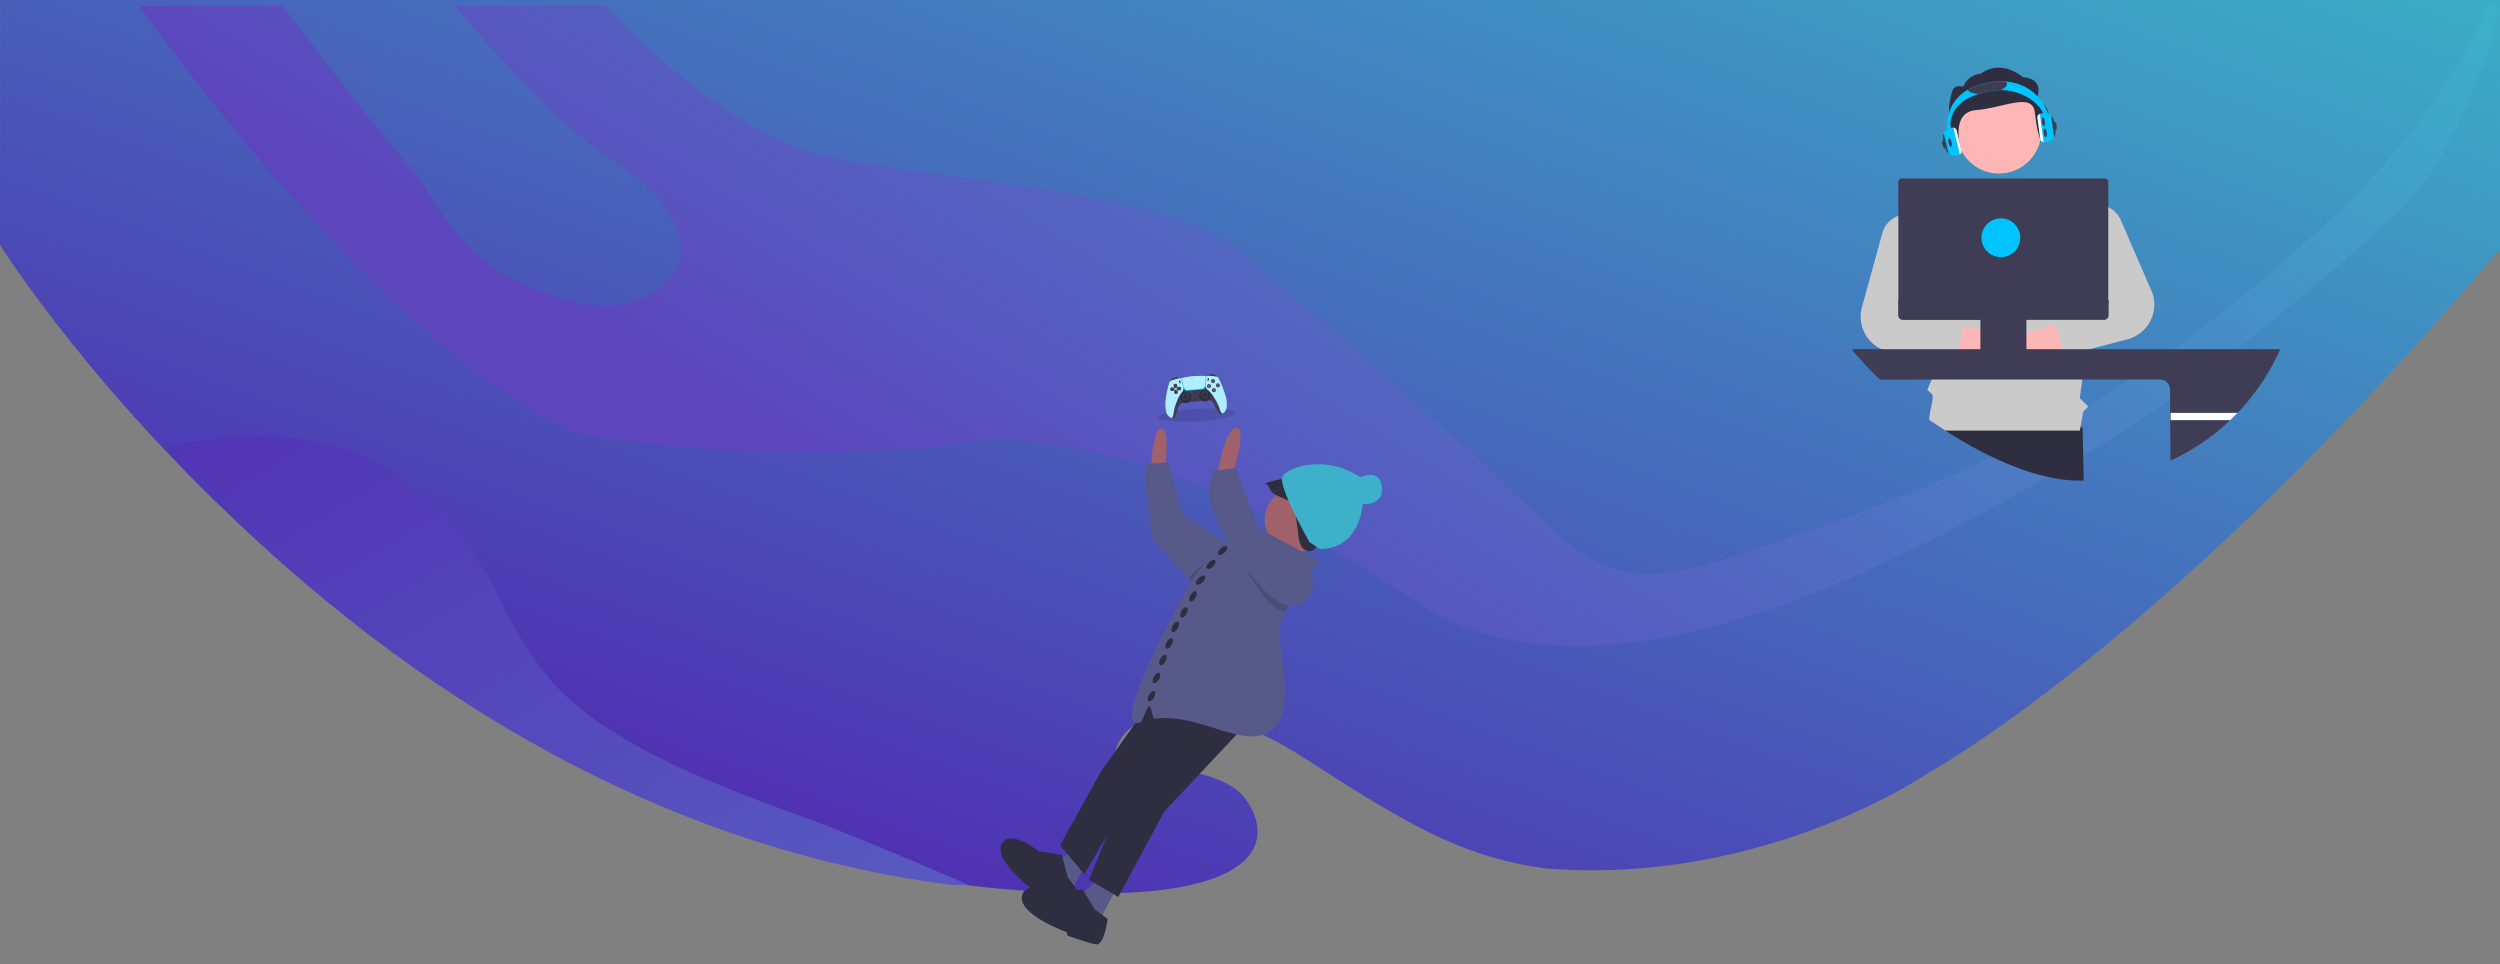 <svg xmlns="http://www.w3.org/2000/svg" xmlns:xlink="http://www.w3.org/1999/xlink" width="1600.073" height="617.3" viewBox="0 0 1600.073 617.3">
  <rect x="0" y="0" width="1600.073" height="617.3" fill="#808080" stroke="none"/>
  <defs>
    <linearGradient id="linear-gradient" x1="1" x2="0.15" y2="0.812" gradientUnits="objectBoundingBox">
      <stop offset="0" stop-color="#3baec6"/>
      <stop offset="1" stop-color="#502cb1"/>
    </linearGradient>
    <linearGradient id="linear-gradient-2" x1="1.017" y1="0.869" x2="-0.107" y2="-0.267" gradientUnits="objectBoundingBox">
      <stop offset="0" stop-color="#5758c0"/>
      <stop offset="1" stop-color="#502cb1"/>
    </linearGradient>
    <linearGradient id="linear-gradient-3" x1="0.992" x2="0.163" y2="0.421" gradientUnits="objectBoundingBox">
      <stop offset="0" stop-color="#3cb1c9"/>
      <stop offset="1" stop-color="#5d45be"/>
    </linearGradient>
  </defs>
  <g id="Group_41" data-name="Group 41" transform="translate(0.047)">
    <g id="Group_19" data-name="Group 19">
      <g id="Group_3" data-name="Group 3" transform="translate(-1 0.224)">
        <path id="Path_2" data-name="Path 2" d="M2553.017,1739l-.064,156.768s249.522,399.436,679.525,414.543c87.05,3.647,119.385-13.231,124.52-32.738,2.443-9.272-.765-19.317-7.478-28.021-4.563-5.918-12.542-10.22-21.329-13.231-12.755-4.372-27.051-5.624-32.476-4.51-43.489,17.974-30.912-22.967-15.592-28.953s43.662-12.207,76.874,5.008c19.7,5.81,62.818,40.275,111.162,64.164,24.3,12.009,50,19.9,74.769,22.849,140.629,10.955,244.987-61.66,244.987-61.66s151.639-82.631,365.11-334.883V1739Z" transform="translate(-2552 -1739.224)" fill="url(#linear-gradient)"/>
        <path id="Intersection_1" data-name="Intersection 1" d="M501.718,287.35C273.159,258.677,101.762,119.637,0,11.043L.417,6.929S98.751-21.008,158.645,35.31,202.3,102.628,241.5,152.827s141.449,81.78,179.889,96.754,90.646,37.769,90.646,37.769Z" transform="translate(109.078 278.864)" fill="url(#linear-gradient-2)"/>
        <path id="Path_3" data-name="Path 3" d="M3733.112,776.838S3888.647,999.43,4016.9,1051.279c141.893,23.243,261.047,3.576,261.047,3.576s107.328-8.939,270.141,101.91c120.48,82.028,318.189-22.944,458.569-110.16,49.224-30.583,166.968-128.593,184.013-150.6,32.353-41.761,46.895-92.179,51.116-114.259,1.834-9.591-5.638-4.017-5.638-4.017s-21.879,54.483-78.552,113.62-128.312,109.93-148.141,122.931c-52.788,34.613-115.5,65.478-183.228,89.618-117.577,41.91-142,54.524-197.066,0s-141.383-126.34-189.2-168.454-202-47.218-269.34-62.958-138.255-95.653-138.255-95.653h-97.324s61.851,75.092,97.324,95.653c22.845,13.241,65.489,51.849,38.6,80.368-20.41,21.542-53.054,20.179-94.994.981s-54.574-58.33-72.766-77.773-78.223-99.229-78.223-99.229Z" transform="translate(-3643 -773.224)" fill="url(#linear-gradient-3)"/>
      </g>
      <g id="undraw_snow_games_ohkc_1_" data-name="undraw_snow_games_ohkc (1)" transform="matrix(0.883, 0.469, -0.469, 0.883, 764.944, 203.488)">
        <g id="Group_5" data-name="Group 5">
          <path id="Path_179" data-name="Path 179" d="M12.393.183l6.94,18.149L0,24.051.368,0Z" transform="translate(90.516 335.775) rotate(21)" fill="#575a89"/>
          <path id="Path_180" data-name="Path 180" d="M0,6.737,19.23,86.42l18.469,50.8,24.052.368L39.9,72.3,31.377,0Z" transform="translate(95.903 197.18) rotate(21)" fill="#2f2e41"/>
          <path id="Path_181" data-name="Path 181" d="M54.7,7.343s7.322,15.586,2.385,17.72-18.348,5-18.348,5L36.9,28.515S5.913,35.461.725,24.812,19.889,9.5,19.889,9.5L31.019,0,44.387,6.527Z" transform="translate(56.784 332.479) rotate(21)" fill="#2f2e41"/>
          <path id="Path_182" data-name="Path 182" d="M12.394.184l6.939,18.149L0,24.052.368,0Z" transform="translate(115.299 341.837) rotate(21)" fill="#575a89"/>
          <path id="Path_183" data-name="Path 183" d="M37.569,0l7.1,70.483,21.966,58.073-20.554,6.9L14.548,73.631,0,2.44Z" transform="translate(114.233 206.578) rotate(21)" fill="#2f2e41"/>
          <path id="Path_184" data-name="Path 184" d="M48.48.26s11.475,12.839,7.355,16.3S39.685,26.6,39.685,26.6l-2.207-.957s-27.7,15.52-35.719,6.8S15.739,12.285,15.739,12.285L23.687,0,38.364,2.43Z" transform="translate(85.81 348.475) rotate(21)" fill="#2f2e41"/>
          <g id="Group_6" data-name="Group 6" transform="translate(0 44.293) rotate(-17)">
            <ellipse id="Ellipse_114" data-name="Ellipse 114" cx="20.446" cy="20.446" rx="20.446" ry="20.446" transform="translate(80.83 51.778)" fill="#a0616a"/>
            <path id="Path_174" data-name="Path 174" d="M20.361.065C13.076.521,6.317,3.9,0,7.556a2.637,2.637,0,0,1,3.183.628c.843.817,1.373,1.908,2.184,2.757,1.508,1.577,3.769,2.123,5.9,2.6l9.926,2.208L30.4,17.795a18.719,18.719,0,0,0,7.05.648c2.343-.386,4.663-1.9,5.275-4.193.851-3.188-5.487-7.932-7.811-9.852A21.1,21.1,0,0,0,20.361.065Z" transform="translate(76.106 46.088)" fill="#2f2e41"/>
            <path id="Path_175" data-name="Path 175" d="M18.224,13.324C13.933,7.3,7.235,3.379.516,0c1.13.447,1.418,1.912,1.114,3.1S.606,5.367.257,6.547c-.648,2.194.052,4.454.749,6.56l3.246,9.814,3.011,9.1a17.855,17.855,0,0,0,3.152,6.449,6.552,6.552,0,0,0,6.658,2.177c3.382-1.071,4.374-9.226,4.9-12.318a20.478,20.478,0,0,0-3.751-15.009Z" transform="translate(96.945 49.558)" fill="#2f2e41"/>
            <path id="Path_176" data-name="Path 176" d="M10.241,25.3S9.038-1.163,3.025.04,1.822,27.7,1.822,27.7Z" transform="translate(2.036 31.291)" fill="#a0616a"/>
            <path id="Path_177" data-name="Path 177" d="M13.477,50.519,40.5,70.09l7.86,5.688L68.8,46.909l-12.76-5.03L29.113,31.273,13.477,0,.253,3.61C-2.159,9.623,13.477,50.519,13.477,50.519Z" transform="translate(0 51.774)" fill="#575a89"/>
            <path id="Path_178" data-name="Path 178" d="M9.7,29S13.305-2.273,6.089.132.075,32.605.075,32.605Z" transform="translate(45.877 21.578)" fill="#a0616a"/>
            <path id="Path_185" data-name="Path 185" d="M0,24.192l7.86,5.688L28.3,1.011,22.615,0c-.316.52-5.243.39-5.568.928C11.08,10.7,2.477,18.959,0,24.192Z" transform="translate(40.499 97.671)" opacity="0.15"/>
            <path id="Path_186" data-name="Path 186" d="M6.715,138.972c1.392-.9,1.717-10.313,3.712-11.136,1.013-.417,3.491,7.727,4.639,7.33,29.82-10.318,66.882,12.628,78.046-12.07,7.506-16.605-10.564-49.629-10.564-61.656A35.337,35.337,0,0,1,84.2,52.43c2.274-7.962,6.505-17.984,9.92-25.547,2.923-6.477,5.262-11.145,5.262-11.145S64.314,5.317,53.076,1.29C51.647.779,50.607.371,50.069.1c-2.153-1.076-7.684,6.533-13.353,15.8-6.978,11.423-14.179,25.38-15.506,28.7C18.806,50.62-13.729,152.205,6.715,138.972Z" transform="translate(21.137 79.334)" fill="#575a89"/>
            <path id="Path_187" data-name="Path 187" d="M0,13.73C13.019,29.4,27.032,48.139,39.1,51.684a20.03,20.03,0,0,0,4.055.78c2.274-7.962,6.505-17.984,9.92-25.547a16.406,16.406,0,0,0-4.909-3.684L15.544,7.179,12.027,1.324C10.6.813,9.559.4,9.02.136,6.867-.941,5.67,4.46,0,13.73Z" transform="translate(62.186 79.301)" opacity="0.15"/>
            <path id="Path_188" data-name="Path 188" d="M68,50.928c8.909,4.386,12.155,15.783,6.383,23.864-3,4.193-7.787,6.843-15.454,4.588C38.487,73.366,0,30.068,0,16.838V4.811L14.433,0,35.387,34.871Z" transform="translate(42.344 46.967)" fill="#575a89"/>
            <ellipse id="Ellipse_115" data-name="Ellipse 115" cx="1.856" cy="3.712" rx="1.856" ry="3.712" transform="translate(57.829 104.553) rotate(-144.485)" fill="#2f2e41"/>
            <ellipse id="Ellipse_116" data-name="Ellipse 116" cx="1.856" cy="3.712" rx="1.856" ry="3.712" transform="translate(52.261 114.761) rotate(-144.485)" fill="#2f2e41"/>
            <ellipse id="Ellipse_117" data-name="Ellipse 117" cx="1.856" cy="3.712" rx="1.856" ry="3.712" transform="translate(47.621 125.896) rotate(-144.485)" fill="#2f2e41"/>
            <ellipse id="Ellipse_118" data-name="Ellipse 118" cx="1.856" cy="3.712" rx="1.856" ry="3.712" transform="translate(46.037 137.042) rotate(-161.133)" fill="#2f2e41"/>
            <ellipse id="Ellipse_119" data-name="Ellipse 119" cx="1.856" cy="3.712" rx="1.856" ry="3.712" transform="translate(42.325 148.178) rotate(-161.133)" fill="#2f2e41"/>
            <ellipse id="Ellipse_120" data-name="Ellipse 120" cx="1.856" cy="3.712" rx="1.856" ry="3.712" transform="translate(38.613 158.385) rotate(-161.133)" fill="#2f2e41"/>
            <ellipse id="Ellipse_121" data-name="Ellipse 121" cx="1.856" cy="3.712" rx="1.856" ry="3.712" transform="translate(36.757 169.521) rotate(-161.133)" fill="#2f2e41"/>
            <ellipse id="Ellipse_122" data-name="Ellipse 122" cx="1.856" cy="3.712" rx="1.856" ry="3.712" transform="translate(34.9 180.657) rotate(-161.133)" fill="#2f2e41"/>
            <ellipse id="Ellipse_123" data-name="Ellipse 123" cx="1.856" cy="3.712" rx="1.856" ry="3.712" transform="translate(33.044 192.72) rotate(-161.133)" fill="#2f2e41"/>
            <ellipse id="Ellipse_124" data-name="Ellipse 124" cx="1.856" cy="3.712" rx="1.856" ry="3.712" transform="translate(32.117 204.784) rotate(-161.133)" fill="#2f2e41"/>
            <path id="Path_189" data-name="Path 189" d="M25.035,50.839S-2.437,18.814.175,12.6,24.293-6.5,49.142,3.952c0,0,10.915-8.569,14.712,3.263s-10,13.341-10,13.341,4.261,28.112-21.366,33.418Z" transform="translate(86.98 33.73)" fill="#3cb1c9"/>
            <ellipse id="Ellipse_219" data-name="Ellipse 219" cx="25" cy="4" rx="25" ry="4" transform="translate(0.654 20.686) rotate(-14)" fill="rgba(0,0,0,0.11)"/>
            <g id="Game_controller" data-name="Game controller" transform="translate(-0.011 -0.421) rotate(-16)">
              <path id="Path_209" data-name="Path 209" d="M0,.033.015,0H.009Z" transform="translate(41.549 12.974)" fill="#2f2e41"/>
              <g id="Group_7" data-name="Group 7" transform="translate(0 0)">
                <path id="Path_207" data-name="Path 207" d="M.011,2.107a.456.456,0,0,1,.426-.555L.9,0l.54.647L.918,2.021a.459.459,0,0,1-.907.085Z" transform="translate(36.623 11.728)" fill="#ffb6b6"/>
                <path id="Path_219" data-name="Path 219" d="M.046,2.162a4,4,0,0,0,2-2.117c.037-.092.179-.03.141.063A4.158,4.158,0,0,1,.1,2.307C.011,2.349-.044,2.2.046,2.162Z" transform="translate(5.954 3.644)" fill="#fff"/>
                <path id="Path_229" data-name="Path 229" d="M.046,2.162a4,4,0,0,0,2-2.117c.037-.092.179-.03.141.063A4.158,4.158,0,0,1,.1,2.307C.011,2.349-.044,2.2.046,2.162Z" transform="translate(30.252 0.141)" fill="#fff"/>
                <path id="Path_231" data-name="Path 231" d="M0,19.44l.534.413,2.075.36,2.307-5.734s1.413-4.419,5.368-3.515L23,10.738s3.9-.4,4.549,1.441c.122.349,3.419,8.052,3.419,8.052l2.311-.326L33,13.338,27.51.6,17.969,0,8.137.681Z" transform="translate(2.911 5.716)" fill="#3f3d56"/>
                <circle id="Ellipse_135" data-name="Ellipse 135" cx="3.673" cy="3.673" r="3.673" transform="translate(9.805 9.73)" fill="#2f2e41"/>
                <circle id="Ellipse_136" data-name="Ellipse 136" cx="3.673" cy="3.673" r="3.673" transform="translate(22.123 9.73)" fill="#2f2e41"/>
                <path id="Path_232" data-name="Path 232" d="M0,.938l1.512-.3S12.9-.983,20.095.938l-.544,1.526L.509,2.351Z" transform="translate(9.183 0.429)" fill="#e6e6e6"/>
                <path id="Path_233" data-name="Path 233" d="M13.148,8.728H3.485A2.443,2.443,0,0,1,1.074,6.8L.017,1.507A.847.847,0,0,1,.163.839.9.9,0,0,1,.782.475a59.609,59.609,0,0,1,15,0,.887.887,0,0,1,.61.359.848.848,0,0,1,.151.659l-.976,5.273A2.436,2.436,0,0,1,13.148,8.728Z" transform="translate(11.387 0.522)" fill="#00c4ff"/>
                <path id="Path_234" data-name="Path 234" d="M0,2.228l.042-.757A.731.731,0,0,1,.389.888,6.1,6.1,0,0,1,4.746.122a.733.733,0,0,1,.577.613l.056.394Z" transform="translate(4.885 0.001)" fill="#3f3d56"/>
                <path id="Path_235" data-name="Path 235" d="M5.379,2.228,0,1.13.09.5A.378.378,0,0,1,.373.182,6.062,6.062,0,0,1,5.16,1a.382.382,0,0,1,.167.294Z" transform="translate(29.123 0)" fill="#3f3d56"/>
                <path id="Path_236" data-name="Path 236" d="M3.177,24.762a.678.678,0,0,1-.367-.1A5.967,5.967,0,0,1,.144,20.08a21.134,21.134,0,0,1,.337-6.771A61.527,61.527,0,0,1,3.947,1.995a1.66,1.66,0,0,1,1.134-.977A41.227,41.227,0,0,1,10.031,0a1.883,1.883,0,0,1,1.494.918l0,.007L12.376,4.6v.053a4.328,4.328,0,0,1-.254,3.408,3.5,3.5,0,0,1-.937,1.111A18.809,18.809,0,0,0,7.675,14.46a30.425,30.425,0,0,0-2.758,7.214C4.505,23.859,3.9,24.527,3.469,24.7A.769.769,0,0,1,3.177,24.762Z" transform="translate(0 0.887)" fill="#aeeeff"/>
                <path id="Path_237" data-name="Path 237" d="M12.367,8.49H3.279A2.194,2.194,0,0,1,1.158,6.578L.016,1.466a.848.848,0,0,1,.721-1,54.231,54.231,0,0,1,14.107,0,.847.847,0,0,1,.717.991L14.493,6.578A2.162,2.162,0,0,1,12.367,8.49Z" transform="translate(11.864 0.308)" fill="#aeeeff"/>
                <path id="Path_238" data-name="Path 238" d="M9.424,24.762a.768.768,0,0,1-.292-.059c-.433-.176-1.037-.845-1.448-3.029A30.425,30.425,0,0,0,4.926,14.46a18.8,18.8,0,0,0-3.51-5.284A3.5,3.5,0,0,1,.48,8.066,4.328,4.328,0,0,1,.225,4.658V4.6L1.075.922l0,0A1.883,1.883,0,0,1,2.57,0,41.234,41.234,0,0,1,7.52,1.018a1.66,1.66,0,0,1,1.134.977h0a61.524,61.524,0,0,1,3.466,11.314,21.13,21.13,0,0,1,.337,6.771A5.967,5.967,0,0,1,9.789,24.66.674.674,0,0,1,9.424,24.762Z" transform="translate(26.785 0.887)" fill="#aeeeff"/>
                <circle id="Ellipse_137" data-name="Ellipse 137" cx="2.204" cy="2.204" r="2.204" transform="translate(11.274 10.578)" fill="#3f3d56"/>
                <circle id="Ellipse_138" data-name="Ellipse 138" cx="1.469" cy="1.469" r="1.469" transform="translate(12.009 11.312)" fill="#2f2e41"/>
                <circle id="Ellipse_139" data-name="Ellipse 139" cx="2.204" cy="2.204" r="2.204" transform="translate(23.592 10.578)" fill="#3f3d56"/>
                <circle id="Ellipse_140" data-name="Ellipse 140" cx="1.469" cy="1.469" r="1.469" transform="translate(24.327 11.312)" fill="#2f2e41"/>
                <circle id="Ellipse_141" data-name="Ellipse 141" cx="0.17" cy="0.17" r="0.17" transform="translate(18.111 9.787)" fill="#2f2e41"/>
                <circle id="Ellipse_142" data-name="Ellipse 142" cx="0.17" cy="0.17" r="0.17" transform="translate(18.846 9.787)" fill="#2f2e41"/>
                <circle id="Ellipse_143" data-name="Ellipse 143" cx="0.17" cy="0.17" r="0.17" transform="translate(18.507 10.408)" fill="#2f2e41"/>
                <circle id="Ellipse_144" data-name="Ellipse 144" cx="0.17" cy="0.17" r="0.17" transform="translate(19.185 10.408)" fill="#2f2e41"/>
                <circle id="Ellipse_145" data-name="Ellipse 145" cx="0.17" cy="0.17" r="0.17" transform="translate(19.863 10.408)" fill="#2f2e41"/>
                <circle id="Ellipse_146" data-name="Ellipse 146" cx="0.17" cy="0.17" r="0.17" transform="translate(20.541 10.408)" fill="#2f2e41"/>
                <circle id="Ellipse_147" data-name="Ellipse 147" cx="0.17" cy="0.17" r="0.17" transform="translate(19.58 9.787)" fill="#2f2e41"/>
                <circle id="Ellipse_148" data-name="Ellipse 148" cx="0.17" cy="0.17" r="0.17" transform="translate(20.315 9.787)" fill="#2f2e41"/>
                <circle id="Ellipse_149" data-name="Ellipse 149" cx="0.17" cy="0.17" r="0.17" transform="translate(21.049 9.787)" fill="#2f2e41"/>
                <path id="Path_239" data-name="Path 239" d="M1.723.509H.254A.254.254,0,1,1,.254,0H1.723a.254.254,0,0,1,0,.509Z" transform="translate(18.704 14.674)" fill="#2f2e41"/>
                <path id="Path_240" data-name="Path 240" d="M.646,1.8a.422.422,0,0,1-.409-.325L.011.518A.421.421,0,1,1,.832.325l.225.956A.422.422,0,0,1,.646,1.8Z" transform="translate(10.054 2.33)" fill="#3f3d56"/>
                <path id="Path_241" data-name="Path 241" d="M.422,1.8a.422.422,0,0,1-.411-.518L.236.325a.421.421,0,1,1,.82.193l-.225.957A.422.422,0,0,1,.422,1.8Z" transform="translate(28.321 2.274)" fill="#3f3d56"/>
                <path id="Path_242" data-name="Path 242" d="M1.149,2.789a.675.675,0,0,1-.388-.122L.288,2.335A.676.676,0,0,1,0,1.782V.768A.769.769,0,0,1,.768,0h.724A.769.769,0,0,1,2.26.768V1.792a.678.678,0,0,1-.275.544l-.436.321A.675.675,0,0,1,1.149,2.789Z" transform="translate(6.443 4.164)" fill="#3f3d56"/>
                <path id="Path_243" data-name="Path 243" d="M1.492,2.789H.768A.769.769,0,0,1,0,2.021V1.007A.676.676,0,0,1,.288.453L.761.122a.675.675,0,0,1,.788.01l.436.321A.678.678,0,0,1,2.26,1V2.021A.769.769,0,0,1,1.492,2.789Z" transform="translate(6.443 7.874)" fill="#3f3d56"/>
                <path id="Path_244" data-name="Path 244" d="M2.021,2.26H1.007a.676.676,0,0,1-.554-.288L.122,1.5A.675.675,0,0,1,.132.711L.453.275A.678.678,0,0,1,1,0H2.021a.769.769,0,0,1,.768.768v.724A.769.769,0,0,1,2.021,2.26Z" transform="translate(8.174 6.283)" fill="#3f3d56"/>
                <path id="Path_245" data-name="Path 245" d="M1.782,2.26H.768A.769.769,0,0,1,0,1.492V.768A.769.769,0,0,1,.768,0H1.792a.678.678,0,0,1,.544.275l.321.436a.675.675,0,0,1,.01.788l-.331.473A.676.676,0,0,1,1.782,2.26Z" transform="translate(4.126 6.283)" fill="#3f3d56"/>
                <circle id="Ellipse_150" data-name="Ellipse 150" cx="1.3" cy="1.3" r="1.3" transform="translate(30.542 3.232)" fill="#3f3d56"/>
                <circle id="Ellipse_151" data-name="Ellipse 151" cx="1.3" cy="1.3" r="1.3" transform="translate(33.424 6.227)" fill="#3f3d56"/>
                <circle id="Ellipse_152" data-name="Ellipse 152" cx="1.3" cy="1.3" r="1.3" transform="translate(30.542 9.052)" fill="#3f3d56"/>
                <circle id="Ellipse_153" data-name="Ellipse 153" cx="1.3" cy="1.3" r="1.3" transform="translate(27.66 6.17)" fill="#3f3d56"/>
                <path id="Path_246" data-name="Path 246" d="M.848,1.7A.848.848,0,1,1,1.7.848.848.848,0,0,1,.848,1.7Zm0-1.582a.735.735,0,1,0,.735.735A.735.735,0,0,0,.848.113Z" transform="translate(33.876 6.679)" fill="#e6e6e6"/>
                <path id="Path_247" data-name="Path 247" d="M1.7,1.487,0,1.463.872,0ZM.2,1.353l1.312.019L.869.226Z" transform="translate(31.046 3.675)" fill="#e6e6e6"/>
                <path id="Path_248" data-name="Path 248" d="M1.356,1.356H0V0H1.356ZM.113,1.243h1.13V.113H.113Z" transform="translate(28.282 6.792)" fill="#e6e6e6"/>
                <path id="Path_249" data-name="Path 249" d="M1.4,1.247.781.627,1.329.08,1.249,0,.7.547.153,0,.073.08.621.627,0,1.247l.08.08L.7.707l.621.62Z" transform="translate(31.141 9.688)" fill="#e6e6e6"/>
              </g>
            </g>
          </g>
        </g>
      </g>
    </g>
    <g id="undraw_Developer_activity_re_39tg" transform="translate(1140.135 -30.773)">
      <path id="Path_269" data-name="Path 269" d="M448.6,732.963q-1.576.036-3.163.036c-25.145,0-56.771-13.431-85.472-32.023q-3.562-2.307-7.06-4.721l2.046-12.448,61.924-8.222,31.079,23.765Z" transform="translate(-255.176 -394.624)" fill="#2f2e41"/>
      <path id="Path_272" data-name="Path 272" d="M586.824,335.535H578a1.031,1.031,0,0,0-1.031,1.031v8.824A1.029,1.029,0,0,0,578,346.421h8.824a1.031,1.031,0,0,0,1.031-1.031v-8.824A1.034,1.034,0,0,0,586.824,335.535Z" transform="translate(-390.415 -189.376)" fill="#e6e6e6"/>
      <path id="Path_273" data-name="Path 273" d="M587.839,374.333a1.037,1.037,0,0,0-1.015-.848H578a1.031,1.031,0,0,0-1.031,1.031v8.824A1.029,1.029,0,0,0,578,384.371h8.824a1.031,1.031,0,0,0,1.031-1.031v-8.824A.913.913,0,0,0,587.839,374.333Z" transform="translate(-390.415 -212.282)" fill="#e6e6e6"/>
      <path id="Path_274" data-name="Path 274" d="M587.224,411.514a1.044,1.044,0,0,0-.4-.079H578a1.029,1.029,0,0,0-1.031,1.031v8.824A1.026,1.026,0,0,0,578,422.321h8.824a1.031,1.031,0,0,0,1.031-1.031v-8.824a1.037,1.037,0,0,0-.63-.951Z" transform="translate(-390.415 -235.188)" fill="#e6e6e6"/>
      <path id="Path_279" data-name="Path 279" d="M633.584,411.435H624.76a1.029,1.029,0,0,0-1.031,1.031v8.824a1.029,1.029,0,0,0,1.031,1.031h8.824a1.031,1.031,0,0,0,1.031-1.031v-8.824A1.031,1.031,0,0,0,633.584,411.435Z" transform="translate(-418.638 -235.188)" fill="#e6e6e6"/>
      <path id="Path_320" data-name="Path 320" d="M335.721,660.009h-.246l.21-.028Z" transform="translate(-175.387 -353.656)" fill="#2f2e41"/>
      <circle id="ab6171fa-7d69-4734-b81c-8dff60f9761b" cx="27.084" cy="27.084" r="27.084" transform="translate(112.128 87.672)" fill="#ffb6b6"/>
      <path id="bf427902-b9bf-4946-b5d7-5c1c7e04535e" d="M432.523,174.484s7.084-13.542-8.5-14.773c0,0-13.286-12.052-26.828-2.2,0,0-7.387,0-11.426,8.359,0,0-5.81-2.2-7.086,3.693,0,0-4.251,12.311,0,23.391s5.663,12.311,5.663,12.311-6.985-23.229,10.017-24.461,36.029-11.857,37.446,1.685,3.549,16.879,3.549,16.879S448.817,180.024,432.523,174.484Z" transform="translate(-269.593 -79.585)" fill="#2f2e41"/>
      <path id="Path_321" data-name="Path 321" d="M455.468,379.01l-.087.46-.979,5.169L447.635,420.4l-.4,2.105-.84,4.452-1.15,6.073L442.7,446.484l-.729,3.857-.274,1.447-.1.507-.757,3.992-.23,1.205-1.847,13.688-1.613,11.928,5.4,5.4-3.219,3.219-2.113,12.1,0,.028H350.988q-5.233-3.389-10.315-6.989l.71-5.312s2.442-9.486,1.415-10.62-3.267-3.159-3.267-3.159l2.827-6.6.392-.916-.658-13.649-.016-.329-.218-4.5-.028-.579-.044-.868-.836-17.316-.016-.285-.254-5.249-.238-4.991-.1-2.105-1.019-21.062-.69-14.3-.6-12.452,2.422-.821,25.906-8.8L377.088,349l22.334.166,10.933.083L428.6,366.174l4.151,1.982.032.016,2.977,1.423,7.548,3.6,7.98,3.814,4.095,1.954Z" transform="translate(-246.195 -197.506)" fill="#cacaca"/>
      <path id="Path_322" data-name="Path 322" d="M354.979,589.181a12.006,12.006,0,0,1-16.12-8.892L296.617,574.3,311.3,557.686l37.862,8.238a12.071,12.071,0,0,1,5.815,23.258Z" transform="translate(-221.2 -323.462)" fill="#ffb6b6"/>
      <path id="Path_323" data-name="Path 323" d="M298.521,457.723a5.36,5.36,0,0,0-3.128-1.931l-17.331-3.6-1.78-.369a7.505,7.505,0,0,1-4.967-3.6,7.6,7.6,0,0,1-.971-3.132,7.49,7.49,0,0,1,.353-2.965l6.006-18.1,3.9-11.742a16.568,16.568,0,0,0,.829-4.38,17.184,17.184,0,0,0-3.6-11.452,16.924,16.924,0,0,0-19.428-5.407c-.1.036-.2.075-.3.115a16.881,16.881,0,0,0-10.033,11.262l-4.234,15.4L235.1,449.576a22.9,22.9,0,0,0,19.409,28.812l24.962,2.926,11.552,1.356a5.35,5.35,0,0,0,5.883-4.254,1.936,1.936,0,0,0,.044-.218l.278-1.713,2.351-14.422.024-.147A5.341,5.341,0,0,0,298.521,457.723Z" transform="translate(-183.576 -222.203)" fill="#cacaca"/>
      <path id="Path_324" data-name="Path 324" d="M497.374,581.449a12.006,12.006,0,0,0,14.7-11.076l40.975-11.89-16.88-14.374L499.851,557.6a12.071,12.071,0,0,0-2.477,23.845Z" transform="translate(-336.688 -315.267)" fill="#ffb6b6"/>
      <path id="Path_325" data-name="Path 325" d="M608.531,429.39l-19.488-44.851a16.974,16.974,0,0,0-8.035-8.464,17.189,17.189,0,0,0-3.48-1.269c-.186-.048-.373-.091-.559-.127a16.7,16.7,0,0,0-7.722.143,16.972,16.972,0,0,0-10.838,8.614.394.394,0,0,0-.032.055,17.086,17.086,0,0,0-.147,15.4l.242.484,13.772,27.658a7.492,7.492,0,0,1-4.162,10.382l-.967.349-17.395,6.283a5.35,5.35,0,0,0-3.3,6.656l.044.139,4.876,15.6c.024.071.047.143.075.214a2.8,2.8,0,0,0,.159.393,5.344,5.344,0,0,0,6.267,2.985l9.387-2.478,1.915-.507,24.241-6.4a22.9,22.9,0,0,0,15.151-31.262Z" transform="translate(-371.822 -212.771)" fill="#cacaca"/>
      <path id="Path_326" data-name="Path 326" d="M219.629,608.285a203.8,203.8,0,0,0,18.136,19.393H416.934a6.519,6.519,0,0,1,6.509,6.513l.258,45.4a140.9,140.9,0,0,0,30.711-19.238q3.9-3.205,7.56-6.688,2.4-2.271,4.678-4.654a140.977,140.977,0,0,0,27.281-40.728Z" transform="translate(-174.731 -354.003)" fill="#3f3d56"/>
      <path id="Path_327" data-name="Path 327" d="M777.566,711.025q-2.277,2.384-4.678,4.654H734.749v-4.654Z" transform="translate(-485.648 -416.015)" fill="#fff"/>
      <path id="Path_328" data-name="Path 328" d="M429.217,333.785a2.2,2.2,0,0,0-1.931-1.15H297.325a2.2,2.2,0,0,0-2.2,2.2V412.62H429.487V334.835A2.135,2.135,0,0,0,429.217,333.785Z" transform="translate(-220.301 -187.625)" fill="#3f3d56"/>
      <path id="Path_329" data-name="Path 329" d="M294.832,529.092v9.6a3.03,3.03,0,0,0,3.03,3.03h49.591v18.943h-.659a.394.394,0,0,0-.394.394v1.318a.394.394,0,0,0,.394.394h30.785a.394.394,0,0,0,.394-.394v-1.318a.394.394,0,0,0-.394-.394h-.659V541.721h49.59a3.03,3.03,0,0,0,3.03-3.03v-9.6Z" transform="translate(-220.122 -306.203)" fill="#3f3d56"/>
      <circle id="Ellipse_155" data-name="Ellipse 155" cx="12.41" cy="12.41" r="12.41" transform="translate(128.026 170.518)" fill="#00c4ff"/>
      <path id="Path_330" data-name="Path 330" d="M439.6,206.2h-1.982c0-14.985-14.83-24.8-29.791-24.812a32.66,32.66,0,0,0-6.481.63c-2.4.48-4.9,1.054-7.346,1.8-9.661,2.961-18.62,8.686-18.62,22.378a31.155,31.155,0,0,0,1.007,7.881l-1.919.5a33.249,33.249,0,0,1-1.07-8.38c0-11.964,4.912-20.182,13.395-25.081a43.281,43.281,0,0,1,16.138-5.046,38.5,38.5,0,0,1,7.829-.238C427.966,177.072,439.6,190.265,439.6,206.2Z" transform="translate(-267.544 -92.924)" fill="#00c4ff"/>
      <path id="Path_331" data-name="Path 331" d="M531.195,238.261l-.781-5.772a6.308,6.308,0,0,0-7.235-5.375l-1.241.17a2.609,2.609,0,0,0-2.236,2.934l1.8,13.3a2.607,2.607,0,0,0,2.1,2.208,2.44,2.44,0,0,0,.484.048,2.575,2.575,0,0,0,.348-.024l1.388-.186a6.26,6.26,0,0,0,4.258-2.549c.107-.151.21-.305.305-.464A6.639,6.639,0,0,0,531.195,238.261Z" transform="translate(-355.835 -123.886)" fill="#00c4ff"/>
      <path id="Path_332" data-name="Path 332" d="M521.138,228.275a2.55,2.55,0,0,0-.924.761,2.6,2.6,0,0,0-.511,1.931l1.8,13.3a2.607,2.607,0,0,0,2.1,2.208Z" transform="translate(-355.835 -124.635)" fill="#fff"/>
      <path id="Path_333" data-name="Path 333" d="M544.522,240.8l-.781-5.772a6.228,6.228,0,0,0-1.982-3.79l1.8,13.228a2.448,2.448,0,0,0,.163.618,6.64,6.64,0,0,0,.8-4.285Z" transform="translate(-369.163 -126.422)" fill="#3f3d56"/>
      <ellipse id="Ellipse_156" data-name="Ellipse 156" cx="0.991" cy="2.775" rx="0.991" ry="2.775" transform="translate(167.458 113.166) rotate(-7.726)" fill="#3f3d56"/>
      <ellipse id="Ellipse_157" data-name="Ellipse 157" cx="0.991" cy="2.775" rx="0.991" ry="2.775" transform="translate(166.269 106.03) rotate(-7.726)" fill="#3f3d56"/>
      <ellipse id="Ellipse_158" data-name="Ellipse 158" cx="0.991" cy="2.775" rx="0.991" ry="2.775" transform="translate(173.801 108.805) rotate(-7.726)" fill="#3f3d56"/>
      <path id="Path_334" data-name="Path 334" d="M428.223,181.389a32.657,32.657,0,0,0-6.481.63c-2.4.48-4.9,1.054-7.346,1.8-3.825-.186-6.64-1.177-7.207-2.7a43.281,43.281,0,0,1,16.138-5.046,38.506,38.506,0,0,1,7.829-.238,2.27,2.27,0,0,1,1.078,1.514C432.421,178.729,430.847,180.2,428.223,181.389Z" transform="translate(-287.939 -92.924)" fill="#3f3d56"/>
      <path id="Path_335" data-name="Path 335" d="M378.685,265.17l-3.052-12.689a2.388,2.388,0,0,0-1.935-1.8,2.669,2.669,0,0,0-.4-.032,2.388,2.388,0,0,0-.555.067l-1.181.285a5.908,5.908,0,0,0-4.357,7.12l1.368,5.693a6.281,6.281,0,0,0,2.117,3.417,5.564,5.564,0,0,0,.539.385,5.871,5.871,0,0,0,4.507.729l1.177-.285a2.315,2.315,0,0,0,.86-.4A2.376,2.376,0,0,0,378.685,265.17Z" transform="translate(-263.709 -138.138)" fill="#00c4ff"/>
      <ellipse id="Ellipse_159" data-name="Ellipse 159" cx="0.991" cy="2.775" rx="0.991" ry="2.775" transform="translate(106.316 119.508) rotate(-13.53)" fill="#3f3d56"/>
      <ellipse id="Ellipse_160" data-name="Ellipse 160" cx="0.991" cy="2.775" rx="0.991" ry="2.775" transform="translate(102.352 120.697) rotate(-13.53)" fill="#3f3d56"/>
      <path id="Path_336" data-name="Path 336" d="M389.058,264.875l-3.052-12.689a2.589,2.589,0,0,0-2.1-1.95l4.166,17.331A2.581,2.581,0,0,0,389.058,264.875Z" transform="translate(-273.887 -137.89)" fill="#fff"/>
      <path id="Path_337" data-name="Path 337" d="M367.9,261.676a2.567,2.567,0,0,0-.464-.971,5.837,5.837,0,0,0-.226,3.484l1.368,5.693a6.281,6.281,0,0,0,2.117,3.417Z" transform="translate(-263.706 -144.21)" fill="#3f3d56"/>
    </g>
  </g>
</svg>
